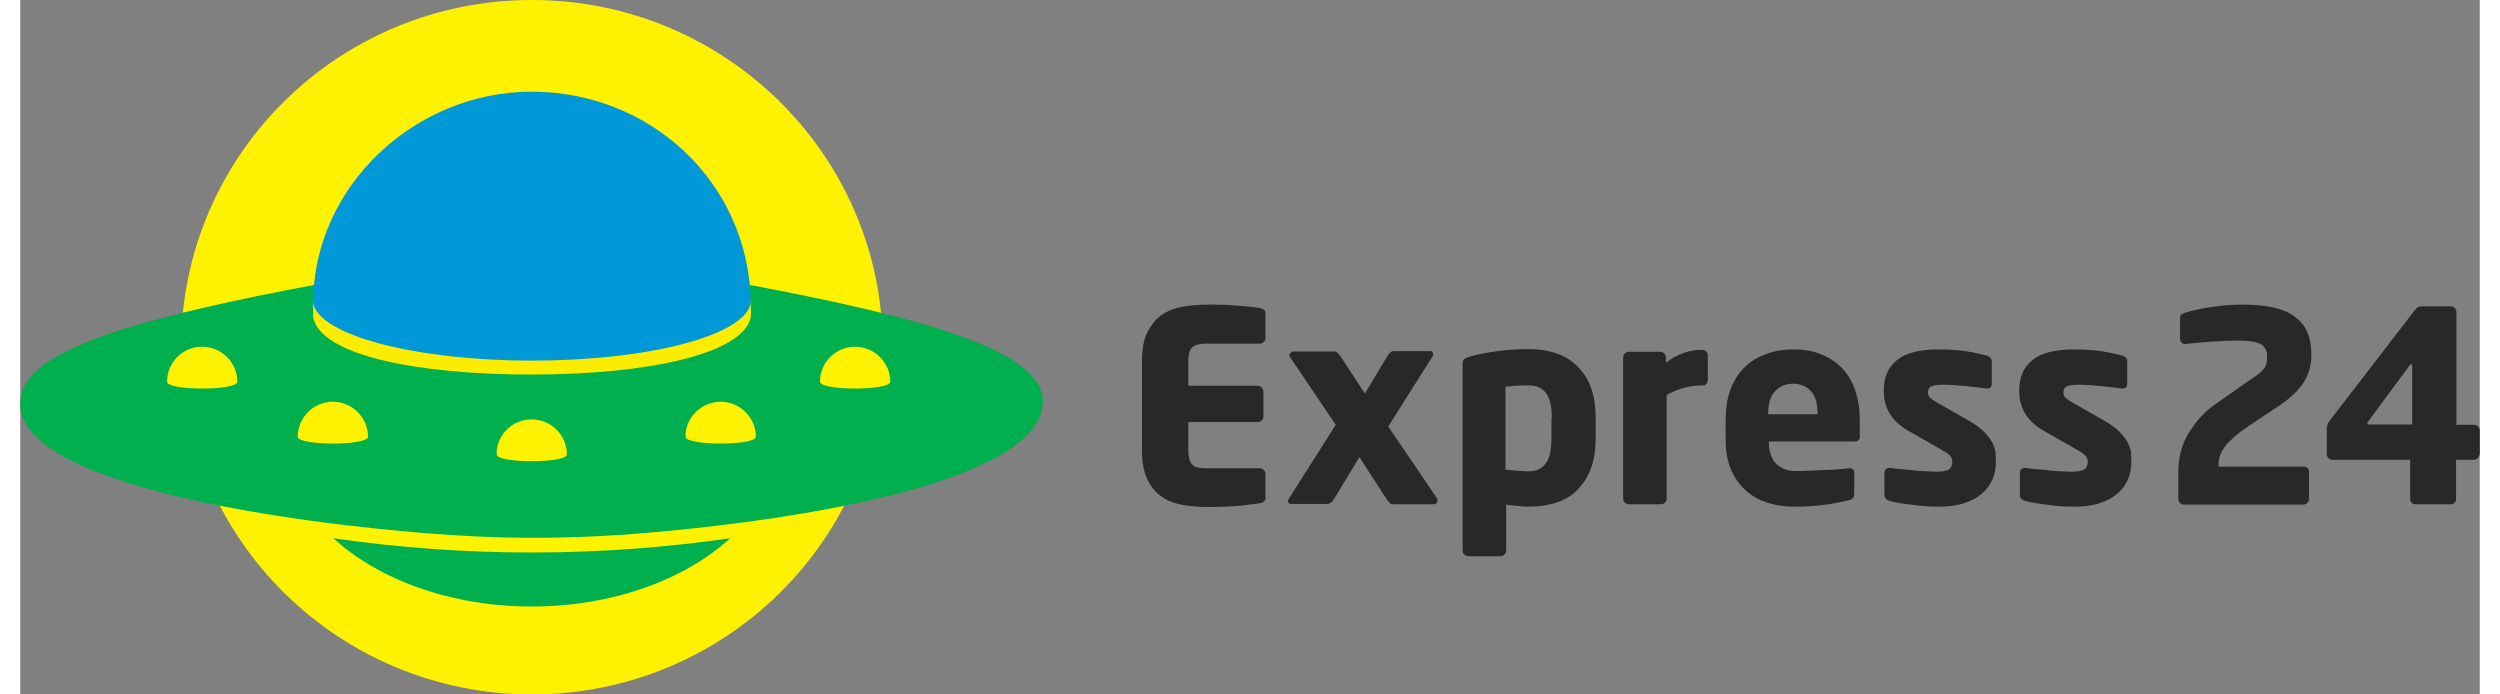 <svg width="180" height="50" viewBox="0 0 170 48" fill="none" xmlns="http://www.w3.org/2000/svg">
<rect x="0" y="0" width="170" height="48" fill="#808080" stroke="none"/>
<path fill-rule="evenodd" clip-rule="evenodd" d="M35.368 0C48.736 0 59.616 10.75 59.616 24.012C59.616 37.273 48.736 48 35.368 48C21.999 48 11.12 37.25 11.12 23.988C11.143 10.727 21.975 0 35.368 0Z" fill="#FFF200"/>
<path fill-rule="evenodd" clip-rule="evenodd" d="M35.344 38.189C30.769 38.189 26.171 37.86 21.644 37.203C24.772 40.067 29.75 41.921 35.344 41.921C40.962 41.921 45.939 40.067 49.068 37.203C44.541 37.86 39.919 38.189 35.344 38.189Z" fill="#00AF4D"/>
<path fill-rule="evenodd" clip-rule="evenodd" d="M50.49 21.665C49.992 24.176 43.45 25.631 35.367 25.631C27.285 25.631 20.767 24.246 20.269 21.665V21.618C20.269 21.406 20.411 19.669 20.316 19.693C9.389 21.758 1.496 23.8 0.216 26.852C0.192 26.899 0.169 26.969 0.145 27.016C0.121 27.063 0.121 27.087 0.121 27.134C-1.609 32.884 15.552 35.771 27.143 36.78C34.68 37.438 40.298 37.25 47.977 36.358C58.573 35.114 70.661 32.438 70.685 27.744C70.685 24.223 62.341 21.946 50.419 19.693C50.324 19.669 50.49 21.43 50.49 21.665Z" fill="#00AF4D"/>
<path fill-rule="evenodd" clip-rule="evenodd" d="M57.696 23.965C59.047 23.965 60.137 25.068 60.137 26.382C60.137 27.016 55.278 27.016 55.278 26.382C55.278 25.044 56.368 23.965 57.696 23.965Z" fill="#FFF200"/>
<path fill-rule="evenodd" clip-rule="evenodd" d="M48.404 27.767C49.755 27.767 50.846 28.87 50.846 30.185C50.846 30.819 45.986 30.819 45.986 30.185C45.963 28.87 47.077 27.767 48.404 27.767Z" fill="#FFF200"/>
<path fill-rule="evenodd" clip-rule="evenodd" d="M12.565 23.965C13.916 23.965 15.007 25.068 15.007 26.382C15.007 27.016 10.148 27.016 10.148 26.382C10.148 25.044 11.238 23.965 12.565 23.965Z" fill="#FFF200"/>
<path fill-rule="evenodd" clip-rule="evenodd" d="M21.596 27.767C22.947 27.767 24.038 28.87 24.038 30.185C24.038 30.819 19.178 30.819 19.178 30.185C19.178 28.87 20.269 27.767 21.596 27.767Z" fill="#FFF200"/>
<path fill-rule="evenodd" clip-rule="evenodd" d="M35.344 28.988C36.695 28.988 37.785 30.091 37.785 31.405C37.785 32.039 32.926 32.039 32.926 31.405C32.902 30.067 34.016 28.988 35.344 28.988Z" fill="#FFF200"/>
<path fill-rule="evenodd" clip-rule="evenodd" d="M20.245 20.702V21.923C20.743 24.528 27.285 25.889 35.368 25.889C43.45 25.889 49.992 24.434 50.49 21.923V20.702C50.063 22.909 43.45 24.669 35.368 24.669C27.285 24.669 20.672 22.909 20.245 20.702Z" fill="#FCED00"/>
<path fill-rule="evenodd" clip-rule="evenodd" d="M20.245 20.961C20.672 23.167 27.285 24.927 35.368 24.927C43.45 24.927 50.063 23.191 50.49 20.961V20.702C50.253 12.581 43.569 6.338 35.344 6.338C27.285 6.338 20.245 12.886 20.245 20.961Z" fill="#0098D6"/>
<path fill-rule="evenodd" clip-rule="evenodd" d="M85.689 34.785C85.357 34.832 84.93 34.879 84.385 34.949C83.84 34.996 83.082 35.043 82.062 35.043C81.47 35.043 80.901 34.996 80.356 34.902C79.811 34.809 79.313 34.621 78.91 34.339C78.483 34.057 78.151 33.658 77.914 33.142C77.653 32.626 77.535 31.945 77.535 31.1V24.974C77.535 24.129 77.653 23.472 77.914 22.955C78.175 22.439 78.507 22.04 78.91 21.758C79.336 21.476 79.811 21.289 80.379 21.195C80.924 21.101 81.517 21.054 82.11 21.054C82.607 21.054 83.034 21.054 83.413 21.077C83.793 21.101 84.124 21.124 84.409 21.148C84.693 21.171 84.93 21.195 85.144 21.218C85.357 21.242 85.523 21.265 85.689 21.289C85.926 21.336 86.068 21.453 86.068 21.664V23.378C86.068 23.472 86.021 23.565 85.95 23.636C85.878 23.706 85.784 23.753 85.689 23.753H81.92C81.493 23.753 81.185 23.847 80.996 24.011C80.806 24.199 80.735 24.528 80.735 24.997V26.664H85.547C85.641 26.664 85.736 26.711 85.807 26.781C85.878 26.852 85.926 26.945 85.926 27.039V28.8C85.926 28.894 85.878 28.988 85.807 29.058C85.736 29.128 85.641 29.175 85.547 29.175H80.735V31.123C80.735 31.593 80.83 31.921 80.996 32.109C81.185 32.297 81.493 32.367 81.92 32.367H85.689C85.784 32.367 85.878 32.414 85.95 32.485C86.021 32.555 86.068 32.649 86.068 32.743V34.456C86.068 34.597 85.926 34.738 85.689 34.785Z" fill="#282829"/>
<path fill-rule="evenodd" clip-rule="evenodd" d="M97.967 34.597C97.967 34.668 97.943 34.715 97.896 34.762C97.848 34.809 97.777 34.856 97.706 34.856H94.909C94.814 34.856 94.719 34.832 94.648 34.762C94.577 34.691 94.506 34.597 94.411 34.457L92.562 31.593L90.832 34.457C90.737 34.597 90.666 34.691 90.595 34.738C90.524 34.785 90.453 34.832 90.335 34.832H87.846C87.703 34.832 87.632 34.762 87.632 34.621C87.632 34.55 87.656 34.504 87.68 34.48L90.927 29.363L87.775 24.692C87.751 24.645 87.727 24.598 87.727 24.575C87.727 24.505 87.751 24.434 87.822 24.387C87.869 24.34 87.941 24.293 88.012 24.293H90.785C90.88 24.293 90.974 24.317 91.046 24.387C91.117 24.458 91.188 24.551 91.283 24.669L92.942 27.204L94.459 24.669C94.554 24.528 94.625 24.434 94.696 24.364C94.767 24.293 94.838 24.27 94.957 24.27H97.445C97.588 24.27 97.659 24.34 97.659 24.505C97.659 24.575 97.635 24.622 97.611 24.645L94.554 29.48L97.919 34.433C97.943 34.504 97.967 34.55 97.967 34.597Z" fill="#282829"/>
<path fill-rule="evenodd" clip-rule="evenodd" d="M105.86 28.87C105.86 28.542 105.836 28.236 105.789 27.978C105.741 27.72 105.647 27.462 105.528 27.274C105.41 27.063 105.244 26.922 105.03 26.805C104.817 26.687 104.556 26.64 104.201 26.64C103.893 26.64 103.608 26.64 103.324 26.664C103.063 26.687 102.826 26.711 102.66 26.734V32.461C102.873 32.485 103.134 32.508 103.419 32.532C103.703 32.555 103.964 32.579 104.177 32.579C104.509 32.579 104.793 32.532 105.007 32.414C105.22 32.297 105.386 32.133 105.504 31.945C105.623 31.734 105.718 31.499 105.765 31.217C105.812 30.936 105.836 30.654 105.836 30.326V28.87H105.86ZM108.894 30.302C108.894 31.757 108.515 32.907 107.732 33.752C106.974 34.597 105.789 35.02 104.224 35.02C104.035 35.02 103.798 34.996 103.537 34.973C103.253 34.949 102.992 34.926 102.707 34.879V38.071C102.707 38.165 102.66 38.259 102.589 38.329C102.518 38.4 102.423 38.447 102.328 38.447H100.076C99.982 38.447 99.887 38.4 99.816 38.329C99.745 38.259 99.697 38.165 99.697 38.071V25.162C99.697 25.021 99.721 24.904 99.792 24.833C99.863 24.763 100.029 24.692 100.266 24.622C100.787 24.481 101.404 24.364 102.115 24.27C102.802 24.176 103.513 24.129 104.224 24.129C105.741 24.129 106.903 24.551 107.685 25.373C108.491 26.194 108.894 27.345 108.894 28.847V30.302Z" fill="#282829"/>
<path fill-rule="evenodd" clip-rule="evenodd" d="M116.55 26.523C116.502 26.593 116.431 26.64 116.337 26.64H116.194C115.744 26.64 115.317 26.711 114.914 26.828C114.511 26.945 114.156 27.11 113.8 27.297V34.48C113.8 34.574 113.753 34.668 113.682 34.738C113.611 34.809 113.516 34.855 113.421 34.855H111.169C111.074 34.855 110.98 34.809 110.909 34.738C110.837 34.668 110.79 34.574 110.79 34.48V24.692C110.79 24.598 110.837 24.504 110.909 24.434C110.98 24.364 111.074 24.317 111.169 24.317H113.374C113.468 24.317 113.563 24.364 113.634 24.434C113.705 24.504 113.753 24.598 113.753 24.692V25.068C114.108 24.786 114.488 24.575 114.938 24.41C115.388 24.246 115.815 24.176 116.265 24.176C116.36 24.176 116.455 24.223 116.526 24.293C116.597 24.364 116.645 24.457 116.645 24.551V26.312C116.621 26.359 116.597 26.453 116.55 26.523Z" fill="#282829"/>
<path fill-rule="evenodd" clip-rule="evenodd" d="M124.23 28.589C124.23 27.908 124.087 27.392 123.779 27.04C123.471 26.711 123.068 26.523 122.547 26.523C122.025 26.523 121.622 26.688 121.291 27.04C120.982 27.392 120.816 27.885 120.816 28.565V28.636H124.206V28.589H124.23ZM127.169 30.067C127.169 30.373 127.05 30.514 126.79 30.514H120.864V30.56C120.864 30.819 120.888 31.053 120.959 31.311C121.03 31.546 121.125 31.758 121.267 31.945C121.409 32.133 121.622 32.274 121.859 32.391C122.096 32.509 122.405 32.556 122.784 32.556C123.092 32.556 123.4 32.556 123.732 32.532C124.064 32.509 124.396 32.509 124.727 32.485C125.059 32.485 125.367 32.462 125.652 32.438C125.936 32.415 126.173 32.391 126.363 32.368H126.41C126.647 32.368 126.766 32.462 126.766 32.673V34.081C126.766 34.222 126.742 34.339 126.695 34.41C126.647 34.48 126.529 34.551 126.387 34.574C125.794 34.715 125.202 34.832 124.633 34.903C124.064 34.973 123.376 35.02 122.57 35.02C122.002 35.02 121.456 34.95 120.888 34.785C120.319 34.621 119.821 34.363 119.371 33.987C118.92 33.612 118.565 33.142 118.28 32.532C117.996 31.922 117.877 31.171 117.877 30.302V29.011C117.877 28.284 117.972 27.603 118.185 26.993C118.399 26.382 118.707 25.89 119.11 25.467C119.513 25.044 120.011 24.716 120.579 24.505C121.172 24.27 121.836 24.153 122.57 24.153C123.329 24.153 123.993 24.27 124.562 24.528C125.13 24.763 125.628 25.115 126.007 25.537C126.387 25.96 126.671 26.476 126.861 27.063C127.05 27.65 127.145 28.307 127.145 28.988V30.067H127.169Z" fill="#282829"/>
<path fill-rule="evenodd" clip-rule="evenodd" d="M136.555 31.922C136.555 32.344 136.484 32.767 136.318 33.142C136.152 33.518 135.915 33.846 135.583 34.128C135.252 34.41 134.849 34.621 134.351 34.785C133.853 34.95 133.26 35.02 132.597 35.02C132.336 35.02 132.052 35.02 131.767 34.997C131.483 34.973 131.175 34.95 130.866 34.903C130.558 34.856 130.274 34.832 129.989 34.785C129.705 34.738 129.444 34.691 129.207 34.621C128.97 34.551 128.852 34.41 128.852 34.199V32.696C128.852 32.602 128.875 32.509 128.947 32.438C129.018 32.368 129.089 32.344 129.207 32.344H129.278C129.515 32.391 129.8 32.415 130.108 32.438C130.416 32.462 130.724 32.485 131.009 32.532C131.317 32.556 131.578 32.579 131.838 32.579C132.099 32.602 132.289 32.602 132.455 32.602C132.905 32.602 133.189 32.532 133.332 32.438C133.474 32.321 133.545 32.133 133.545 31.898C133.545 31.758 133.498 31.64 133.403 31.523C133.308 31.405 133.118 31.265 132.858 31.124L130.44 29.739C129.918 29.434 129.515 29.058 129.231 28.612C128.947 28.143 128.804 27.626 128.804 27.016C128.804 26.077 129.112 25.373 129.729 24.88C130.345 24.387 131.293 24.153 132.597 24.153C133.332 24.153 133.948 24.2 134.446 24.27C134.943 24.34 135.441 24.458 135.915 24.575C136.152 24.645 136.271 24.786 136.271 24.998V26.5C136.271 26.735 136.176 26.852 135.963 26.852H135.915C135.773 26.828 135.583 26.828 135.346 26.781C135.109 26.758 134.825 26.735 134.54 26.688C134.256 26.664 133.948 26.641 133.64 26.617C133.332 26.594 133.071 26.594 132.834 26.594C132.478 26.594 132.218 26.641 132.075 26.711C131.933 26.781 131.862 26.922 131.862 27.134C131.862 27.274 131.909 27.392 132.004 27.486C132.099 27.579 132.241 27.673 132.431 27.791L134.73 29.105C135.109 29.316 135.417 29.551 135.678 29.786C135.915 30.021 136.105 30.255 136.247 30.49C136.389 30.725 136.484 30.983 136.531 31.218C136.531 31.429 136.555 31.664 136.555 31.922Z" fill="#282829"/>
<path fill-rule="evenodd" clip-rule="evenodd" d="M145.918 31.922C145.918 32.344 145.847 32.767 145.681 33.142C145.515 33.518 145.278 33.846 144.946 34.128C144.614 34.41 144.211 34.621 143.713 34.785C143.216 34.95 142.623 35.02 141.959 35.02C141.699 35.02 141.414 35.02 141.13 34.997C140.845 34.973 140.537 34.95 140.229 34.903C139.921 34.856 139.637 34.832 139.352 34.785C139.068 34.738 138.807 34.691 138.57 34.621C138.333 34.551 138.214 34.41 138.214 34.199V32.696C138.214 32.602 138.238 32.509 138.309 32.438C138.38 32.368 138.451 32.344 138.57 32.344H138.641C138.878 32.391 139.163 32.415 139.471 32.438C139.779 32.462 140.087 32.485 140.371 32.532C140.679 32.556 140.94 32.579 141.201 32.579C141.462 32.602 141.651 32.602 141.817 32.602C142.268 32.602 142.552 32.532 142.694 32.438C142.836 32.321 142.908 32.133 142.908 31.898C142.908 31.758 142.86 31.64 142.765 31.523C142.671 31.405 142.481 31.265 142.22 31.124L139.802 29.739C139.281 29.434 138.878 29.058 138.594 28.612C138.309 28.143 138.167 27.626 138.167 27.016C138.167 26.077 138.475 25.373 139.091 24.88C139.708 24.387 140.656 24.153 141.959 24.153C142.694 24.153 143.311 24.2 143.808 24.27C144.306 24.34 144.804 24.458 145.278 24.575C145.515 24.645 145.633 24.786 145.633 24.998V26.5C145.633 26.735 145.539 26.852 145.325 26.852H145.278C145.136 26.828 144.946 26.828 144.709 26.781C144.472 26.758 144.188 26.735 143.903 26.688C143.619 26.664 143.311 26.641 143.002 26.617C142.694 26.594 142.434 26.594 142.196 26.594C141.841 26.594 141.58 26.641 141.438 26.711C141.296 26.781 141.225 26.922 141.225 27.134C141.225 27.274 141.272 27.392 141.367 27.486C141.462 27.579 141.604 27.673 141.794 27.791L144.093 29.105C144.472 29.316 144.78 29.551 145.041 29.786C145.278 30.021 145.467 30.255 145.61 30.49C145.752 30.725 145.847 30.983 145.894 31.218C145.894 31.429 145.918 31.664 145.918 31.922Z" fill="#282829"/>
<path fill-rule="evenodd" clip-rule="evenodd" d="M158.362 24.504C158.362 25.255 158.172 25.913 157.817 26.453C157.461 26.992 156.916 27.509 156.229 27.978L154.641 29.034C154.238 29.293 153.882 29.551 153.55 29.785C153.218 30.02 152.934 30.278 152.697 30.513C152.46 30.748 152.27 31.006 152.128 31.288C152.01 31.569 151.938 31.851 151.938 32.18V32.25H157.817C157.912 32.25 158.006 32.273 158.077 32.344C158.149 32.414 158.196 32.485 158.196 32.602V34.503C158.196 34.597 158.149 34.691 158.077 34.761C158.006 34.832 157.912 34.879 157.817 34.879H149.544C149.45 34.879 149.355 34.832 149.284 34.761C149.213 34.691 149.165 34.597 149.165 34.503V32.626C149.165 31.616 149.402 30.701 149.9 29.903C150.398 29.105 150.99 28.448 151.701 27.955L153.408 26.758C153.811 26.476 154.143 26.241 154.403 26.077C154.641 25.889 154.854 25.748 154.972 25.608C155.115 25.467 155.209 25.326 155.233 25.185C155.281 25.044 155.304 24.856 155.304 24.645C155.304 24.246 155.162 23.965 154.878 23.8C154.593 23.636 154.072 23.542 153.313 23.542C152.744 23.542 152.128 23.565 151.488 23.612C150.848 23.659 150.232 23.706 149.663 23.777H149.616C149.521 23.777 149.426 23.73 149.378 23.659C149.307 23.589 149.284 23.495 149.284 23.401V21.969C149.284 21.875 149.307 21.805 149.378 21.735C149.45 21.688 149.521 21.641 149.639 21.617C150.161 21.453 150.777 21.312 151.488 21.218C152.199 21.101 152.91 21.054 153.598 21.054C155.304 21.054 156.537 21.336 157.248 21.922C158.006 22.462 158.362 23.331 158.362 24.504Z" fill="#282829"/>
<path fill-rule="evenodd" clip-rule="evenodd" d="M165.307 25.279C165.307 25.209 165.283 25.162 165.236 25.162C165.212 25.162 165.212 25.185 165.188 25.209L162.273 29.152C162.249 29.175 162.225 29.223 162.225 29.269C162.225 29.316 162.273 29.34 162.344 29.34H165.33V25.279H165.307ZM169.976 31.405C169.976 31.499 169.929 31.593 169.858 31.664C169.787 31.734 169.692 31.781 169.597 31.781H168.364V34.48C168.364 34.574 168.341 34.668 168.27 34.738C168.199 34.809 168.127 34.856 168.009 34.856H165.544C165.449 34.856 165.354 34.809 165.283 34.738C165.212 34.668 165.188 34.574 165.188 34.48V31.781H159.808C159.713 31.781 159.618 31.734 159.547 31.664C159.476 31.593 159.428 31.499 159.428 31.405V29.622C159.428 29.434 159.5 29.246 159.642 29.058L165.52 21.43C165.591 21.336 165.639 21.289 165.733 21.242C165.805 21.195 165.899 21.172 166.018 21.172H168.009C168.104 21.172 168.199 21.219 168.27 21.289C168.341 21.359 168.388 21.453 168.388 21.547V29.363H169.621C169.716 29.363 169.81 29.41 169.881 29.481C169.953 29.551 170 29.645 170 29.739V31.405H169.976Z" fill="#282829"/>
</svg>
